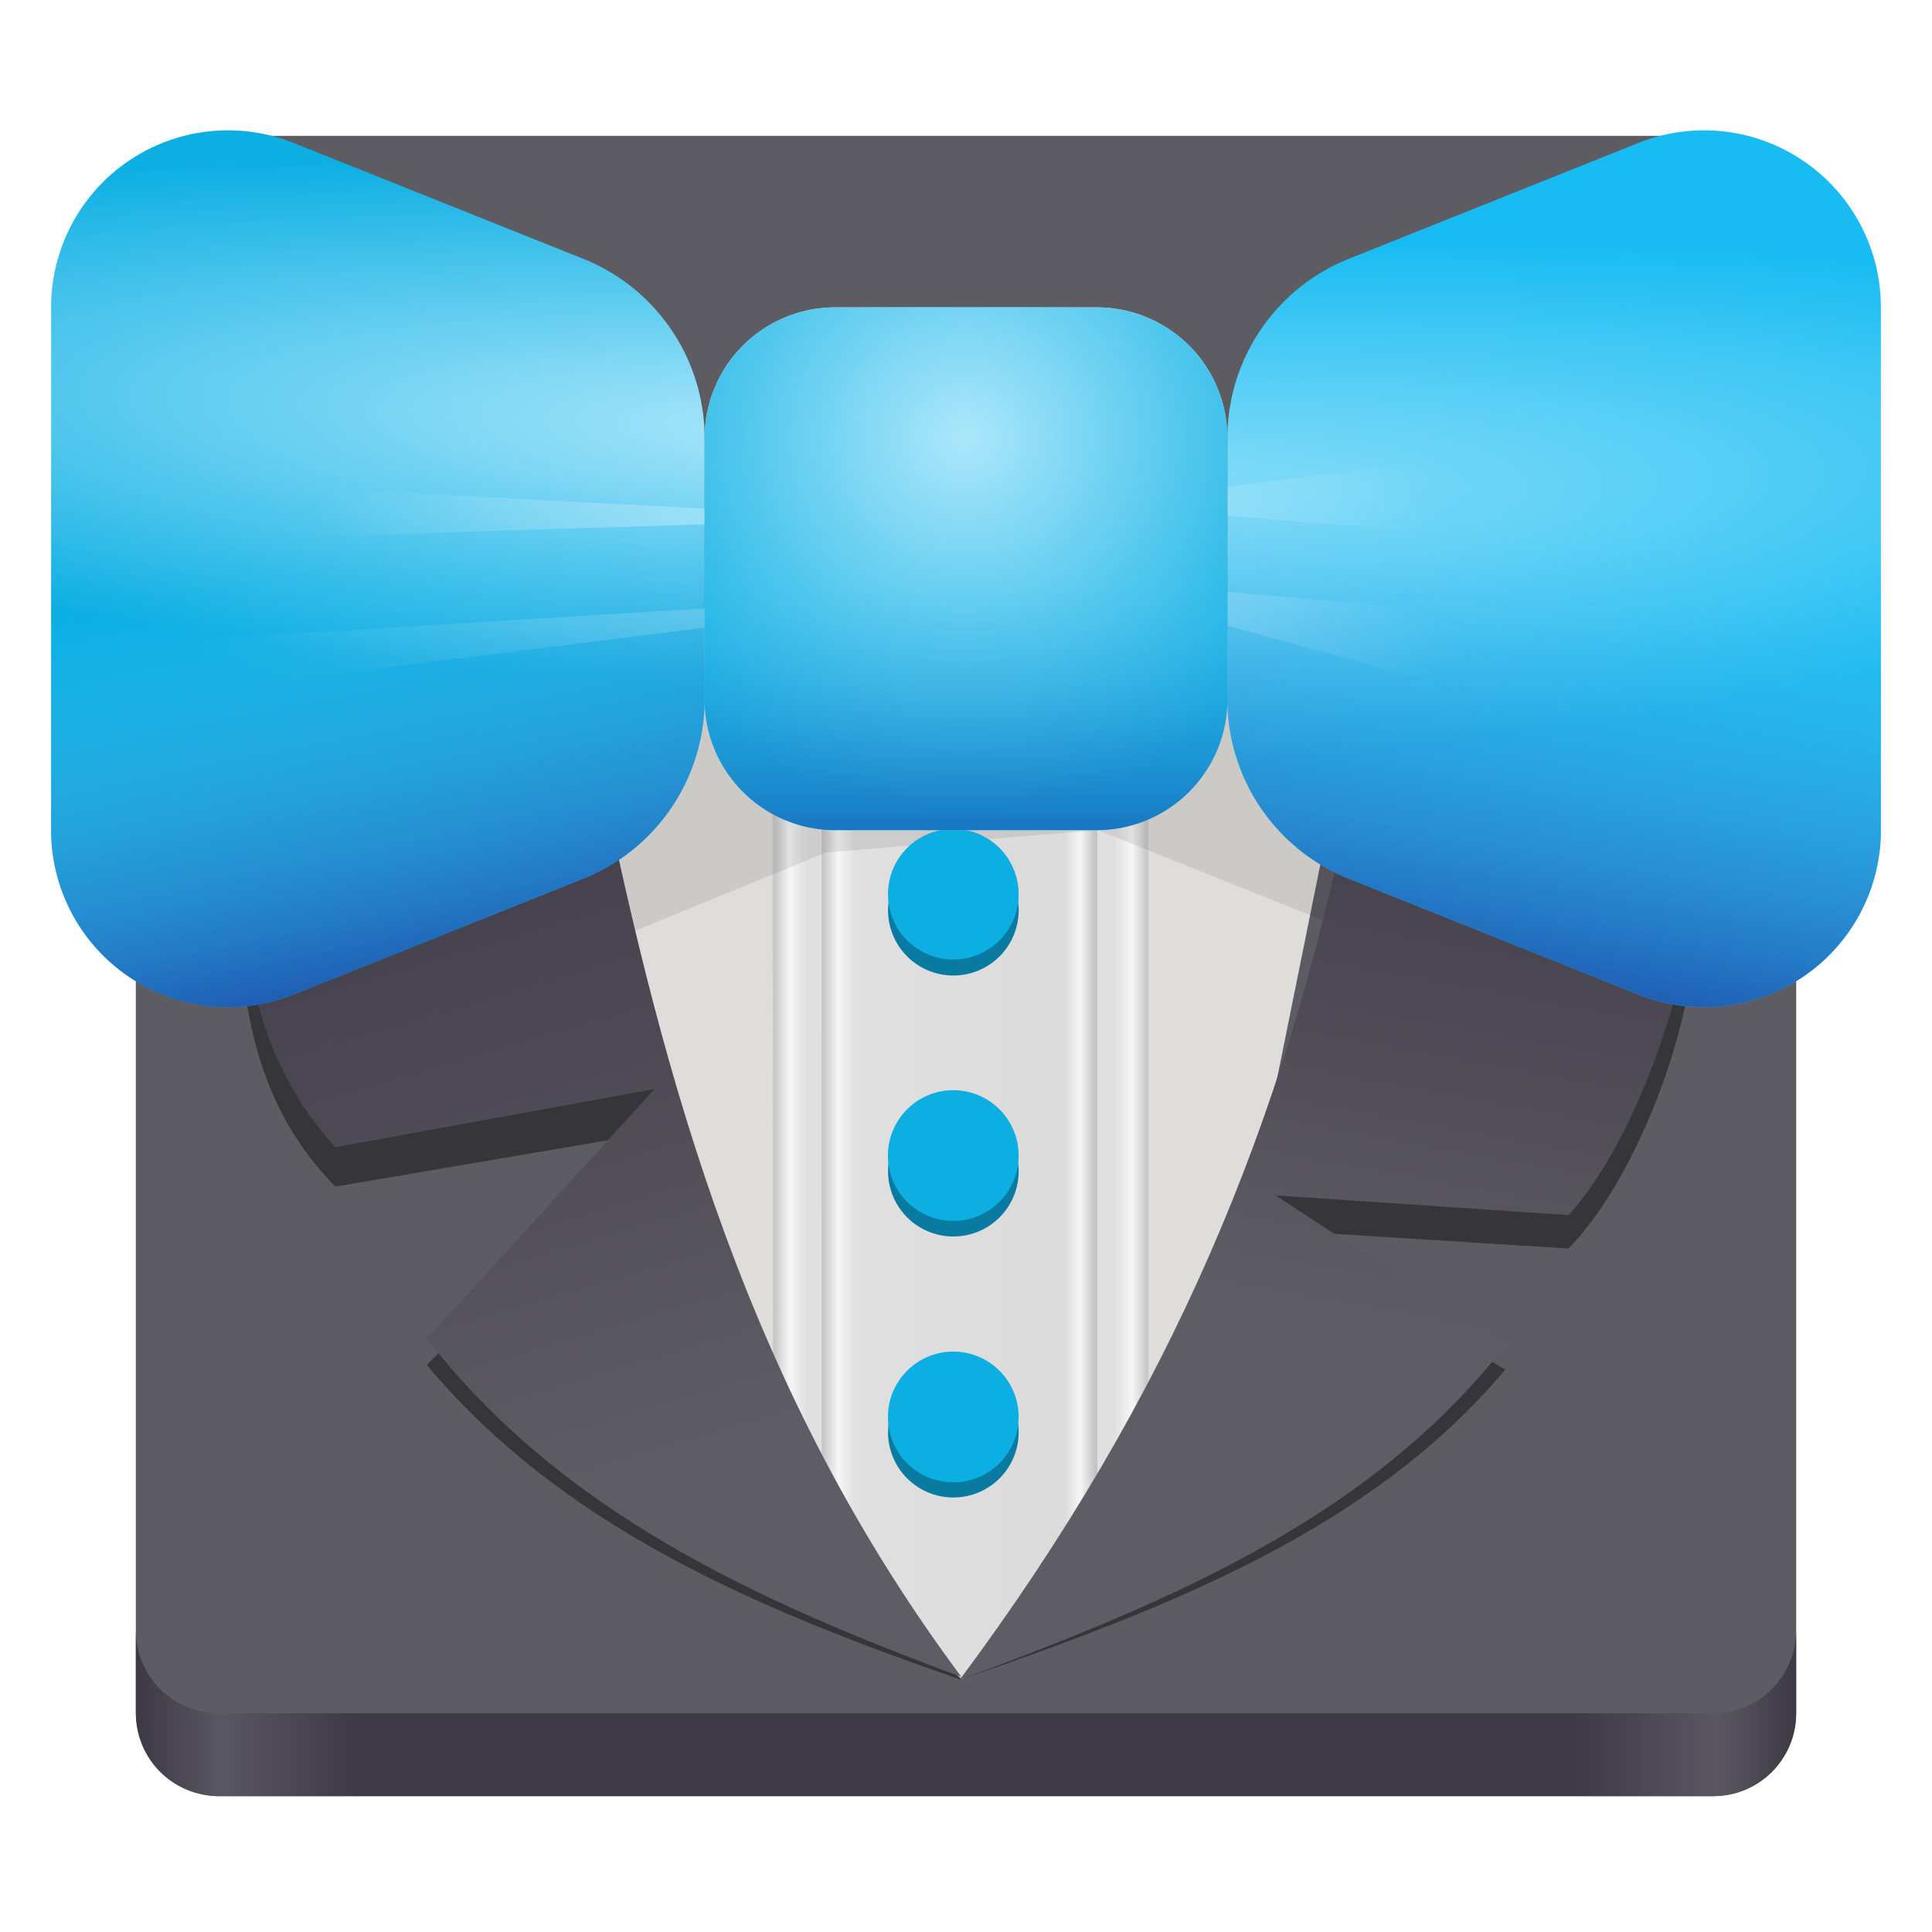 <?xml version="1.0" encoding="UTF-8" standalone="no"?>
<svg
   width="64"
   height="64"
   version="1.1"
   id="svg45"
   sodipodi:docname="com.cassidyjames.butler.svg"
   inkscape:version="1.4.2 (ebf0e940d0, 2025-05-08)"
   xml:space="preserve"
   xmlns:inkscape="http://www.inkscape.org/namespaces/inkscape"
   xmlns:sodipodi="http://sodipodi.sourceforge.net/DTD/sodipodi-0.dtd"
   xmlns:xlink="http://www.w3.org/1999/xlink"
   xmlns="http://www.w3.org/2000/svg"
   xmlns:svg="http://www.w3.org/2000/svg"><sodipodi:namedview
     id="namedview45"
     pagecolor="#505050"
     bordercolor="#eeeeee"
     borderopacity="1"
     inkscape:showpageshadow="0"
     inkscape:pageopacity="0"
     inkscape:pagecheckerboard="0"
     inkscape:deskcolor="#505050"
     inkscape:zoom="3.0898438"
     inkscape:cx="80.101138"
     inkscape:cy="8.9001264"
     inkscape:window-width="1920"
     inkscape:window-height="1018"
     inkscape:window-x="0"
     inkscape:window-y="0"
     inkscape:window-maximized="1"
     inkscape:current-layer="svg45" /><defs
     id="defs23"><linearGradient
       xlink:href="#a"
       id="g"
       x1="48.242"
       x2="80.242"
       y1="24"
       y2="24"
       gradientTransform="matrix(0.541,0,0,0.541,-2.635,-2.807)" /><linearGradient
       id="a"
       gradientUnits="userSpaceOnUse"><stop
         offset="0"
         stop-color="#c9c9c9"
         id="stop1" /><stop
         offset=".052"
         stop-color="#f6f6f6"
         id="stop2" /><stop
         offset=".117"
         stop-color="#e0e0e0"
         id="stop3" /><stop
         offset=".887"
         stop-color="#dbdbdb"
         id="stop4" /><stop
         offset=".945"
         stop-color="#f6f6f6"
         id="stop5" /><stop
         offset="1"
         stop-color="#c4c4c4"
         id="stop6" /></linearGradient><linearGradient
       xlink:href="#a"
       id="h"
       x1="56.08"
       x2="72.709"
       y1="247.91"
       y2="247.91"
       gradientTransform="matrix(-0.541,0,0,0.541,68.868,-95.891)" /><linearGradient
       xlink:href="#a"
       id="i"
       x1="53.354"
       x2="69.983"
       y1="75.907"
       y2="75.907"
       gradientTransform="matrix(0.541,0,0,0.541,-2.635,-2.807)" /><linearGradient
       xlink:href="#a"
       id="k"
       x1="56.322"
       x2="72.951"
       y1="75.907"
       y2="75.907"
       gradientTransform="matrix(0.541,0,0,0.541,-2.635,-2.807)" /><linearGradient
       xlink:href="#b"
       id="m"
       x1="46.362"
       x2="32.483"
       y1="98.864"
       y2="51.725"
       gradientTransform="matrix(0.541,0,0,0.54,-2.635,-2.76)" /><linearGradient
       id="b"
       gradientUnits="userSpaceOnUse"><stop
         offset="0"
         stop-color="#5e5c64"
         id="stop7" /><stop
         offset="1"
         stop-color="#3d3846"
         id="stop8" /></linearGradient><linearGradient
       xlink:href="#b"
       id="o"
       x1="96.622"
       x2="103.48"
       y1="91.228"
       y2="53.788"
       gradientTransform="matrix(0.541,0,0,0.541,-2.635,-2.807)" /><linearGradient
       xlink:href="#c"
       id="r"
       x1="25.764"
       x2="30.945"
       y1="208.47"
       y2="237.74"
       gradientTransform="matrix(-0.541,0,0,0.541,66.768,-95.891)" /><linearGradient
       id="c"
       gradientUnits="userSpaceOnUse"><stop
         offset="0"
         stop-color="#54cef7"
         stop-opacity="0"
         id="stop9" /><stop
         offset="1"
         stop-color="#1e5ab1"
         id="stop10" /></linearGradient><linearGradient
       id="d"
       gradientUnits="userSpaceOnUse"><stop
         offset="0"
         stop-color="#ace7fb"
         id="stop11" /><stop
         offset="1"
         stop-color="#0dafe3"
         id="stop12" /></linearGradient><linearGradient
       xlink:href="#c"
       id="u"
       x1="26.512"
       x2="31.672"
       y1="39.72"
       y2="64.99"
       gradientTransform="matrix(0.541,0,0,0.541,-2.635,-2.807)" /><linearGradient
       id="e"
       gradientUnits="userSpaceOnUse"><stop
         offset="0"
         stop-color="#fff"
         stop-opacity=".184"
         id="stop13" /><stop
         offset="1"
         stop-color="#fff"
         stop-opacity="0"
         id="stop14" /></linearGradient><linearGradient
       id="C"
       x1="64.242"
       x2="64.242"
       y1="40"
       y2="56"
       gradientTransform="matrix(0.541,0,0,0.541,-2.635,-2.807)"
       gradientUnits="userSpaceOnUse"><stop
         offset="0"
         stop-color="#54cef7"
         stop-opacity="0"
         id="stop15" /><stop
         offset="1"
         stop-color="#1e5ab1"
         stop-opacity=".667"
         id="stop16" /></linearGradient><linearGradient
       id="f"
       x1="32.001"
       x2="32.401"
       y1="3.969"
       y2="59.971"
       gradientUnits="userSpaceOnUse"
       gradientTransform="translate(111.708)"><stop
         offset="0"
         stop-color="#312e38"
         id="stop17" /><stop
         offset="1"
         stop-color="#4b4950"
         id="stop18" /></linearGradient><radialGradient
       id="q"
       cx="61.052"
       cy="203.55"
       r="16"
       gradientTransform="matrix(-0.032,-0.541,-2.867,0.169,619.5,15.76)"
       gradientUnits="userSpaceOnUse"><stop
         offset="0"
         stop-color="#95e1f9"
         id="stop19" /><stop
         offset="1"
         stop-color="#18bcf2"
         id="stop20" /></radialGradient><radialGradient
       xlink:href="#d"
       id="s"
       cx="65.765"
       cy="202.6"
       r="16"
       gradientTransform="matrix(0.032,-0.541,2.867,0.169,-555.24,15.76)" /><radialGradient
       xlink:href="#e"
       id="w"
       cx="78.551"
       cy="212.4"
       r="9.496"
       gradientTransform="matrix(0.805,0.018,-0.011,0.51,-20.903,-92.72)" /><radialGradient
       xlink:href="#e"
       id="x"
       cx="78.551"
       cy="212.4"
       r="9.496"
       gradientTransform="matrix(0.783,0.191,-0.121,0.496,4.442,-99.96)" /><radialGradient
       id="z"
       cx="78.551"
       cy="212.4"
       r="9.496"
       gradientTransform="matrix(-1.37,0.012,0.019,0.341,126.96,-55.99)"
       gradientUnits="userSpaceOnUse"><stop
         offset="0"
         stop-color="#fff"
         stop-opacity=".306"
         id="stop21" /><stop
         offset="1"
         stop-color="#fff"
         stop-opacity="0"
         id="stop22" /></radialGradient><radialGradient
       xlink:href="#e"
       id="A"
       cx="78.551"
       cy="212.4"
       r="9.496"
       gradientTransform="matrix(-1.953,0,0.163,0.361,142.56,-56.113)" /><radialGradient
       xlink:href="#d"
       id="B"
       cx="64"
       cy="204"
       r="16"
       gradientTransform="matrix(0,0.773,-0.812,0,197.74,-34.97)" /><filter
       id="l"
       width="1.239"
       height="1.203"
       x="-0.12"
       y="-0.102"
       color-interpolation-filters="sRGB"><feGaussianBlur
         stdDeviation="1.186"
         id="feGaussianBlur22" /></filter><filter
       id="n"
       width="1.235"
       height="1.212"
       x="-0.118"
       y="-0.106"
       color-interpolation-filters="sRGB"><feGaussianBlur
         stdDeviation="1.186"
         id="feGaussianBlur23" /></filter><filter
       id="filter1057"
       x="-0.027"
       y="-0.027"
       width="1.054"
       height="1.054"
       color-interpolation-filters="sRGB"><feGaussianBlur
         stdDeviation="0.619"
         id="feGaussianBlur1" /></filter><linearGradient
       id="linearGradient1053"
       x1="-127"
       x2="-127"
       y1="60"
       y2="5.01"
       gradientTransform="matrix(1,0,0,1,221.555,50.294)"
       gradientUnits="userSpaceOnUse"><stop
         stop-color="#dee0e2"
         offset="0"
         id="stop1-5"
         style="stop-color:#4b4950;stop-opacity:1" /><stop
         stop-color="#f1f3f5"
         stop-opacity=".996"
         offset="1"
         id="stop2-6"
         style="stop-color:#312e38;stop-opacity:1" /></linearGradient><linearGradient
       id="linearGradient1053-3"
       x1="68"
       x2="128"
       y1="62"
       y2="62"
       gradientTransform="matrix(0.917,0,0,0.917,-57.834,2.665)"
       gradientUnits="userSpaceOnUse"><stop
         stop-color="#e0e4e9"
         offset="0"
         id="stop1-6"
         style="stop-color:#3d3945;stop-opacity:1" /><stop
         stop-color="#e0e4e9"
         offset="0.051"
         id="stop25"
         style="stop-color:#595762;stop-opacity:1" /><stop
         stop-color="#e0e4e9"
         offset="0.134"
         id="stop24"
         style="stop-color:#3d3945;stop-opacity:1;" /><stop
         stop-color="#e0e4e9"
         offset="0.863"
         id="stop23"
         style="stop-color:#3d3945;stop-opacity:1;" /><stop
         stop-color="#e0e4e9"
         offset="0.952"
         id="stop26"
         style="stop-color:#5a5761;stop-opacity:0.988" /><stop
         stop-color="#fefeff"
         offset="1"
         id="stop2-7"
         style="stop-color:#3d3945;stop-opacity:1" /></linearGradient></defs><rect
     x="4.5"
     y="4.5"
     width="55.001"
     height="55.001"
     ry="2.75"
     fill="url(#linearGradient1053)"
     stroke-width="3.465"
     id="rect2"
     style="fill:#5d5c63;fill-opacity:1" /><path
     id="rect2-5"
     style="fill:url(#linearGradient1053-3)"
     d="M 59.5 54.004 C 59.5 55.527 58.273 56.754 56.75 56.754 L 7.25 56.754 C 5.726 56.754 4.5 55.527 4.5 54.004 L 4.5 56.75 C 4.5 58.273 5.726 59.5 7.25 59.5 L 56.75 59.5 C 58.273 59.5 59.5 58.273 59.5 56.75 L 59.5 54.004 z " /><g
     id="g1"
     transform="translate(-0.553,-2.209)"><path
       fill="#deddda"
       d="m 14.814,26.37 13.043,-5.682 9.08,0.012 8.456,4.695 -3.18,15.73 -5.815,13.532 -8.01,-0.51 -5.08,-10.23 -1.146,-7.366 z"
       id="path24" /><path
       fill="url(#h)"
       d="M 38.595,25.396 36.84,24.487 h -7.382 v 31.008 l 3.01,2.213 6.127,-3.452 z"
       id="path25"
       style="fill:url(#h)" /><path
       fill="url(#i)"
       d="m 26.141,25.244 1.75,-0.7 7.408,-0.057 V 55.495 L 32.43,57.71 26.162,54.257 Z"
       id="path26"
       style="fill:url(#i)" /><path
       fill="url(#k)"
       d="m 27.769,24.508 9.137,-0.021 v 31.008 l -4.486,2.342 -4.65,-3.58 z"
       id="path27"
       style="fill:url(#k)" /><path
       fill-opacity="0.424"
       d="M 20.423,29.873 C 22.556,39.579 25.368,49.07 32.401,57.856 25.399,55.44 19.125,52.712 14.692,47.427 l 7.545,-7.707 -10.58,1.797 C 9.529,39.323 8.901,36.933 8.588,34.504 Z"
       filter="url(#l)"
       id="path28" /><path
       fill-opacity="0.086"
       d="m 14.814,26.37 13.043,-5.682 9.08,0.012 8.456,4.695 -0.41,7.541 -8.059,-3.228 -9,0.738 -9.373,3.843 z"
       id="path29" /><path
       fill="url(#m)"
       d="m 20.423,27.709 c 2.133,10.423 4.945,20.615 11.978,30.05 C 25.399,55.165 19.125,52.235 14.692,46.56 l 7.545,-8.276 -10.58,1.93 C 9.529,37.858 8.901,35.291 8.588,32.682 Z"
       id="path30"
       style="fill:url(#m)" /><path
       fill-opacity="0.424"
       d="M 45.233,31.001 C 43.1,40.69 39.377,49.087 32.344,57.857 c 7.002,-2.41 13.635,-5 18.071,-10.277 l -7.608,-4.621 9.707,0.608 c 2.129,-2.192 3.691,-6.462 4.004,-8.888 z"
       filter="url(#n)"
       id="path31" /><path
       fill="#097ba0"
       d="m 34.297,32.363 a 2.16,2.16 0 0 1 -2.165,2.161 2.161,2.161 0 1 1 0,-4.322 c 1.197,0 2.165,0.966 2.165,2.161 m 0,8.645 a 2.16,2.16 0 0 1 -2.165,2.161 2.161,2.161 0 1 1 0,-4.322 c 1.197,0 2.165,0.966 2.165,2.161 m 0,8.646 a 2.16,2.16 0 0 1 -2.165,2.161 2.161,2.161 0 1 1 0,-4.322 c 1.197,0 2.165,0.966 2.165,2.161"
       id="path32" /><path
       fill="#0dafe3"
       d="m 34.297,31.829 a 2.163,2.163 0 0 1 -2.165,2.165 2.164,2.164 0 1 1 2.165,-2.165"
       id="path33" /><path
       fill="url(#o)"
       d="M 45.233,28.926 C 43.1,39.363 39.377,48.409 32.344,57.856 39.346,55.26 45.979,52.469 50.415,46.785 l -7.608,-4.978 9.707,0.655 C 54.643,40.1 56.205,35.5 56.518,32.887 Z"
       id="path34"
       style="fill:url(#o)" /><path
       fill="#0dafe3"
       d="m 34.297,40.488 a 2.164,2.164 0 0 1 -2.165,2.165 2.163,2.163 0 0 1 -2.165,-2.165 2.165,2.165 0 1 1 4.33,0 m 0,8.659 a 2.163,2.163 0 0 1 -2.165,2.165 2.163,2.163 0 0 1 -2.165,-2.165 2.165,2.165 0 1 1 4.33,0"
       id="path35" /></g><g
     id="g45"
     transform="translate(-0.132)"><path
       fill="url(#g)"
       d="m 27.803,10.181 h 8.659 a 4.33,4.33 0 0 1 4.33,4.33 v 8.659 a 4.33,4.33 0 0 1 -4.33,4.329 h -8.659 a 4.33,4.33 0 0 1 -4.33,-4.33 V 14.51 a 4.33,4.33 0 0 1 4.33,-4.329"
       id="path23"
       style="fill:url(#g)" /><path
       fill="url(#q)"
       d="m 40.791,14.511 v 8.659 a 6.4,6.4 0 0 0 4.02,5.938 l 9.588,3.835 a 5.862,5.862 0 0 0 8.04,-5.444 V 10.181 a 5.86,5.86 0 0 0 -8.04,-5.443 l -9.587,3.835 a 6.4,6.4 0 0 0 -4.021,5.938"
       id="path36"
       style="fill:url(#q)" /><path
       fill="url(#r)"
       d="m 40.791,14.511 v 8.659 a 6.4,6.4 0 0 0 4.02,5.938 l 9.588,3.835 a 5.862,5.862 0 0 0 8.04,-5.444 V 10.181 a 5.86,5.86 0 0 0 -8.04,-5.443 l -9.587,3.835 a 6.4,6.4 0 0 0 -4.021,5.938"
       id="path37"
       style="fill:url(#r)" /><path
       fill="url(#s)"
       d="m 23.473,14.511 v 8.659 a 6.4,6.4 0 0 1 -4.019,5.938 L 9.865,32.943 A 5.862,5.862 0 0 1 1.825,27.499 V 10.181 a 5.86,5.86 0 0 1 8.04,-5.443 l 9.59,3.835 a 6.4,6.4 0 0 1 4.018,5.938"
       id="path38"
       style="fill:url(#s)" /><path
       fill="url(#u)"
       d="m 23.473,14.511 v 8.659 a 6.4,6.4 0 0 1 -4.019,5.938 L 9.865,32.943 A 5.862,5.862 0 0 1 1.825,27.499 V 10.181 a 5.86,5.86 0 0 1 8.04,-5.443 l 9.59,3.835 a 6.4,6.4 0 0 1 4.018,5.938"
       id="path39"
       style="fill:url(#u)" /><path
       fill="url(#w)"
       d="m 48.414,15.12 -10.278,1.355 1.021,0.478 8.243,0.664 z"
       id="path40"
       style="fill:url(#w)" /><path
       fill="url(#x)"
       d="m 48.833,20.305 -10.327,-0.896 1.068,0.976 7.728,2.138 z"
       id="path41"
       style="fill:url(#x)" /><path
       fill="url(#z)"
       d="m 9.05,16.098 17.482,0.907 -1.737,0.32 -14.02,0.443 z"
       id="path42"
       style="fill:url(#z)" /><path
       fill="url(#A)"
       d="m 6.35,21.202 19.612,-1.2 -1.398,0.652 -16.21,2.032 z"
       id="path43"
       style="fill:url(#A)" /><path
       fill="url(#B)"
       d="m 27.803,10.181 h 8.659 a 4.33,4.33 0 0 1 4.33,4.33 v 8.659 a 4.33,4.33 0 0 1 -4.33,4.329 h -8.659 a 4.33,4.33 0 0 1 -4.33,-4.33 V 14.51 a 4.33,4.33 0 0 1 4.33,-4.329"
       id="path44"
       style="fill:url(#B)" /><path
       fill="url(#C)"
       d="m 27.803,10.181 h 8.659 a 4.33,4.33 0 0 1 4.33,4.33 v 8.659 a 4.33,4.33 0 0 1 -4.33,4.329 h -8.659 a 4.33,4.33 0 0 1 -4.33,-4.33 V 14.51 a 4.33,4.33 0 0 1 4.33,-4.329"
       id="path45"
       style="fill:url(#C)" /></g></svg>
